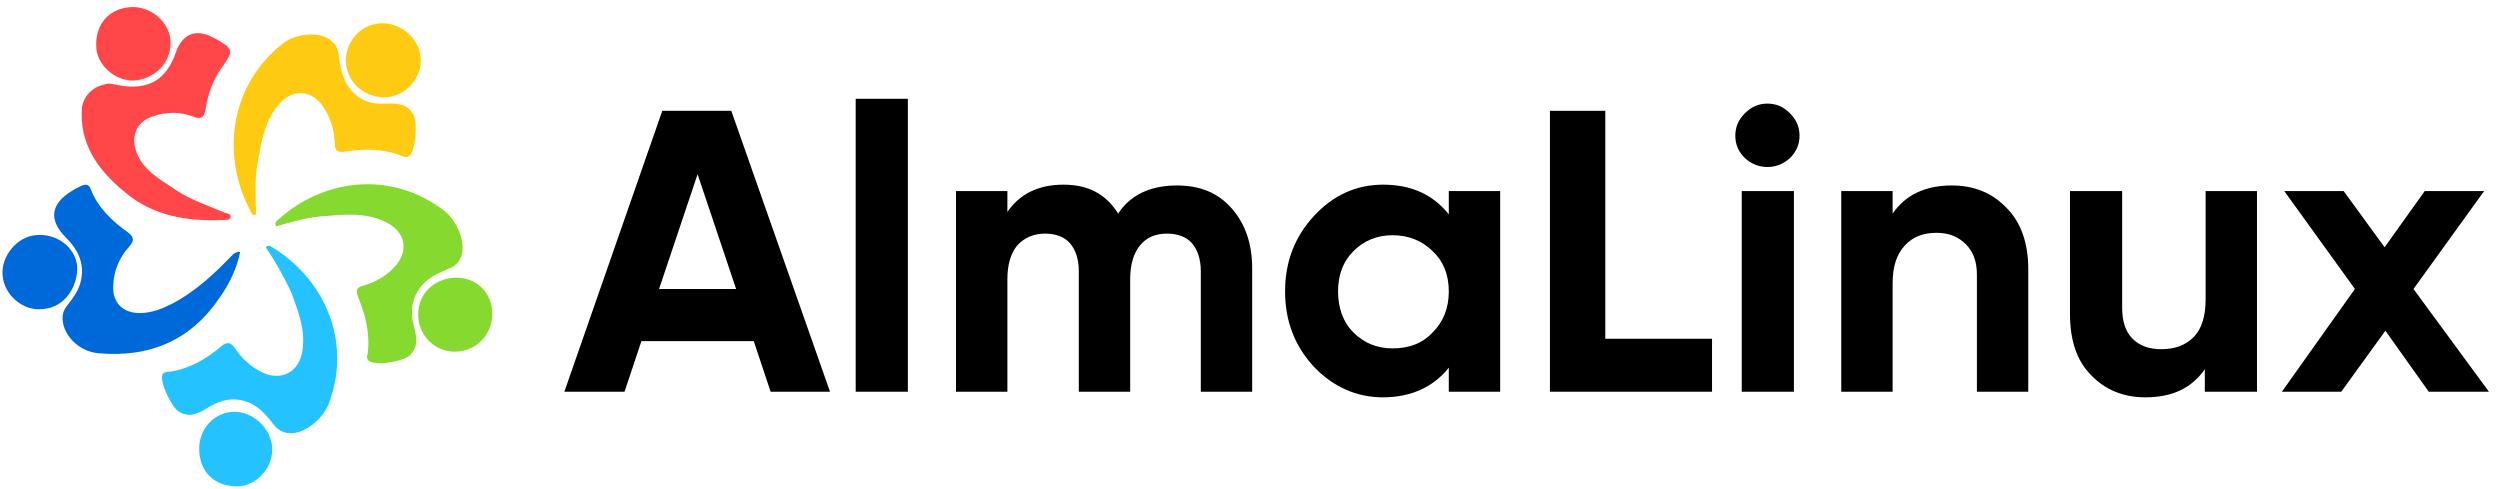 <svg width="220" height="43" viewBox="0 0 220 43" fill="none" xmlns="http://www.w3.org/2000/svg">
<g id="almalinux 1" clip-path="url(#clip0_133_553)">
<path id="path4" d="M67.815 34.471L66.332 30.022H56.444L54.961 34.471H49.664L58.281 9.752H64.354L73.041 34.471H67.815ZM57.998 25.431H64.778L61.388 15.332L57.998 25.431Z" fill="black"/>
<path id="path6" d="M75.301 34.471V8.693H79.892V34.471H75.301Z" fill="black"/>
<path id="path8" d="M103.552 16.321C105.6 16.321 107.154 16.956 108.355 18.298C109.555 19.64 110.191 21.406 110.191 23.595V34.471H105.671V23.878C105.671 22.818 105.388 21.971 104.894 21.406C104.4 20.841 103.623 20.558 102.705 20.558C101.645 20.558 100.868 20.911 100.303 21.618C99.738 22.324 99.456 23.313 99.456 24.584V34.471H94.936V23.878C94.936 22.818 94.653 21.971 94.159 21.406C93.665 20.841 92.888 20.558 91.969 20.558C90.981 20.558 90.133 20.911 89.498 21.618C88.933 22.324 88.65 23.313 88.65 24.584V34.471H84.13V16.815H88.65V18.651C89.709 17.098 91.334 16.25 93.594 16.25C95.783 16.25 97.337 17.098 98.397 18.793C99.456 17.168 101.222 16.321 103.552 16.321Z" fill="black"/>
<path id="path10" d="M127.494 16.815H132.014V34.472H127.494V32.353C126.152 34.048 124.175 34.966 121.703 34.966C119.372 34.966 117.324 34.048 115.629 32.282C113.934 30.446 113.087 28.256 113.087 25.643C113.087 23.03 113.934 20.841 115.629 19.004C117.324 17.168 119.372 16.25 121.703 16.25C124.175 16.25 126.082 17.098 127.494 18.863V16.815ZM119.09 29.245C120.008 30.163 121.138 30.658 122.55 30.658C123.963 30.658 125.164 30.234 126.082 29.245C127 28.327 127.494 27.127 127.494 25.643C127.494 24.16 127 22.959 126.082 22.112C125.164 21.194 123.963 20.7 122.55 20.7C121.138 20.7 120.008 21.194 119.09 22.112C118.172 23.03 117.748 24.231 117.748 25.643C117.748 27.056 118.172 28.327 119.09 29.245Z" fill="black"/>
<path id="path12" d="M141.266 29.81H150.659V34.471H136.393V9.752H141.266V29.81Z" fill="black"/>
<path id="path14" d="M155.533 14.696C154.756 14.696 154.12 14.414 153.555 13.919C152.99 13.354 152.708 12.719 152.708 11.942C152.708 11.165 152.99 10.529 153.555 9.964C154.12 9.399 154.756 9.117 155.533 9.117C156.31 9.117 156.946 9.399 157.511 9.964C158.076 10.529 158.358 11.165 158.358 11.942C158.358 12.719 158.076 13.354 157.511 13.919C156.946 14.414 156.31 14.696 155.533 14.696ZM153.273 34.471V16.815H157.864V34.471H153.273Z" fill="black"/>
<path id="path16" d="M171.777 16.321C173.684 16.321 175.309 16.956 176.58 18.298C177.851 19.569 178.487 21.406 178.487 23.666V34.471H173.967V24.16C173.967 22.959 173.614 22.112 172.978 21.476C172.342 20.841 171.495 20.488 170.435 20.488C169.235 20.488 168.317 20.841 167.61 21.617C166.904 22.394 166.551 23.454 166.551 24.937V34.471H162.031V16.815H166.551V18.793C167.681 17.168 169.376 16.321 171.777 16.321Z" fill="black"/>
<path id="path18" d="M194.024 16.815H198.615V34.471H194.024V32.494C192.894 34.118 191.199 34.966 188.798 34.966C186.891 34.966 185.267 34.33 183.995 32.988C182.724 31.717 182.159 29.881 182.159 27.621V16.815H186.75V27.056C186.75 28.256 187.032 29.174 187.668 29.81C188.304 30.446 189.151 30.728 190.21 30.728C191.411 30.728 192.329 30.375 193.035 29.669C193.742 28.963 194.095 27.833 194.095 26.349V16.815H194.024Z" fill="black"/>
<path id="path20" d="M219.026 34.471H213.729L209.915 29.104L206.031 34.471H200.805L207.232 25.431L201.016 16.815H206.243L209.845 21.759L213.376 16.815H218.602L212.387 25.431L219.026 34.471Z" fill="black"/>
<path id="path22" d="M39.847 24.442C41.683 24.301 43.166 25.502 43.308 27.338C43.449 29.245 42.107 30.799 40.271 30.94C38.505 31.081 36.951 29.739 36.81 27.974C36.669 26.067 37.94 24.654 39.847 24.442Z" fill="#86DA2F"/>
<path id="path24" d="M17.529 39.486C17.529 37.65 18.942 36.237 20.637 36.237C22.332 36.237 23.956 37.791 23.956 39.556C23.956 41.252 22.544 42.735 20.919 42.805C18.871 42.805 17.529 41.534 17.529 39.486Z" fill="#24C2FF"/>
<path id="path26" d="M22.544 18.863C22.261 19.004 22.12 18.793 22.049 18.581C19.436 13.707 20.213 7.563 24.804 3.89C26.004 2.902 28.264 2.69 29.253 3.679C29.677 4.032 29.747 4.455 29.818 4.95C29.959 6.009 30.171 7.069 30.878 7.916C31.654 8.834 32.643 9.187 33.773 9.117C34.762 9.117 35.751 8.975 36.386 10.105C36.739 10.741 36.598 13.213 36.033 13.707C35.751 13.919 35.539 13.778 35.327 13.707C33.703 13.072 32.008 13.072 30.312 13.354C29.747 13.425 29.465 13.284 29.465 12.648C29.394 11.589 29.183 10.6 28.617 9.682C27.558 7.775 25.581 7.704 24.309 9.47C23.25 10.882 22.967 12.577 22.685 14.272C22.402 15.756 22.473 17.309 22.544 18.863Z" fill="#FFCB12"/>
<path id="path28" d="M24.309 19.922C24.168 19.711 24.239 19.499 24.451 19.357C28.476 15.685 34.479 14.979 39.141 18.581C40.341 19.569 41.118 21.617 40.483 22.818C40.2 23.312 39.847 23.524 39.423 23.666C38.434 24.089 37.516 24.513 36.881 25.431C36.245 26.349 36.104 27.409 36.386 28.539C36.598 29.457 36.951 30.446 36.033 31.293C35.539 31.788 33.138 32.211 32.502 31.788C32.219 31.576 32.29 31.364 32.361 31.081C32.572 29.316 32.149 27.691 31.513 26.138C31.301 25.573 31.372 25.29 31.937 25.149C32.926 24.866 33.844 24.372 34.55 23.666C36.104 22.183 35.751 20.276 33.703 19.428C32.078 18.722 30.383 18.863 28.759 19.004C27.205 19.075 25.722 19.499 24.309 19.922Z" fill="#86DA2F"/>
<path id="path30" d="M23.391 21.759C23.603 21.547 23.744 21.617 23.956 21.759C28.617 24.584 31.019 30.163 28.9 35.601C28.335 37.014 26.499 38.426 25.157 38.073C24.592 37.932 24.309 37.65 24.027 37.297C23.391 36.449 22.685 35.672 21.625 35.319C20.495 34.966 19.507 35.178 18.518 35.743C17.671 36.237 16.823 36.873 15.764 36.237C15.128 35.884 14.069 33.694 14.28 32.988C14.422 32.706 14.704 32.706 14.987 32.706C16.752 32.423 18.165 31.576 19.507 30.446C19.93 30.093 20.284 30.093 20.637 30.587C21.202 31.434 21.908 32.141 22.826 32.635C24.663 33.694 26.428 32.776 26.64 30.658C26.852 28.892 26.216 27.338 25.651 25.784C25.016 24.372 24.239 23.03 23.391 21.759Z" fill="#24C2FF"/>
<path id="path32" d="M21.131 22.182C20.849 23.595 20.213 24.937 19.366 26.137C16.823 29.951 13.15 31.505 8.63 31.081C7.006 30.94 5.664 29.598 5.523 28.256C5.452 27.691 5.593 27.267 5.947 26.844C6.441 26.208 6.865 25.643 7.077 24.866C7.5 23.312 6.935 22.041 5.805 20.911C4.251 19.357 4.463 17.945 6.3 16.815C6.512 16.674 6.794 16.532 7.077 16.391C7.5 16.179 7.853 16.179 7.995 16.674C8.63 18.298 9.902 19.499 11.314 20.487C11.809 20.911 11.809 21.194 11.385 21.688C10.537 22.606 10.043 23.736 9.972 25.008C9.831 26.561 10.749 27.55 12.303 27.55C13.292 27.55 14.21 27.197 15.057 26.773C17.247 25.643 18.942 24.019 20.566 22.324C20.778 22.253 20.849 22.112 21.131 22.182Z" fill="#0069DA"/>
<path id="path34" d="M9.548 7.351C9.69 7.351 10.043 7.422 10.396 7.492C13.009 7.987 14.633 7.069 15.481 4.597C16.046 2.972 17.247 2.478 18.8 3.325C18.871 3.325 18.871 3.396 18.942 3.396C20.566 4.314 20.566 4.455 19.577 5.868C18.73 6.998 18.306 8.269 18.094 9.611C17.953 10.388 17.671 10.529 16.964 10.247C15.834 9.823 14.633 9.823 13.433 10.247C12.091 10.671 11.526 11.871 11.95 13.213C12.515 14.979 14.069 15.756 15.41 16.674C16.752 17.592 18.306 18.086 19.789 18.722C20.001 18.793 20.354 18.793 20.284 19.146C20.213 19.358 19.93 19.358 19.648 19.358C16.47 19.499 13.433 19.004 10.961 16.886C8.63 14.979 6.935 12.648 7.218 9.399C7.43 8.34 8.207 7.563 9.548 7.351Z" fill="#FF4649"/>
<path id="path36" d="M3.757 27.197C2.062 27.409 0.367 25.996 0.226 24.231C0.085 22.536 1.497 20.841 3.121 20.699C4.958 20.488 6.653 21.759 6.794 23.454C6.865 25.078 5.805 27.056 3.757 27.197Z" fill="#0069DA"/>
<path id="path38" d="M33.42 2.054C35.186 1.913 36.881 3.325 37.022 5.091C37.163 6.786 35.751 8.41 34.056 8.552C32.219 8.693 30.595 7.351 30.454 5.585C30.313 3.82 31.584 2.195 33.42 2.054Z" fill="#FFCB12"/>
<path id="path40" d="M14.987 3.396C15.199 5.232 13.927 6.786 12.02 7.068C10.396 7.28 8.701 5.938 8.489 4.385C8.277 2.337 9.407 0.853 11.314 0.641C13.08 0.43 14.775 1.772 14.987 3.396Z" fill="#FF4649"/>
</g>
<defs>
<clipPath id="clip0_133_553">
<rect width="218.81" height="42.186" fill="white" transform="translate(0.216 0.619)"/>
</clipPath>
</defs>
</svg>
